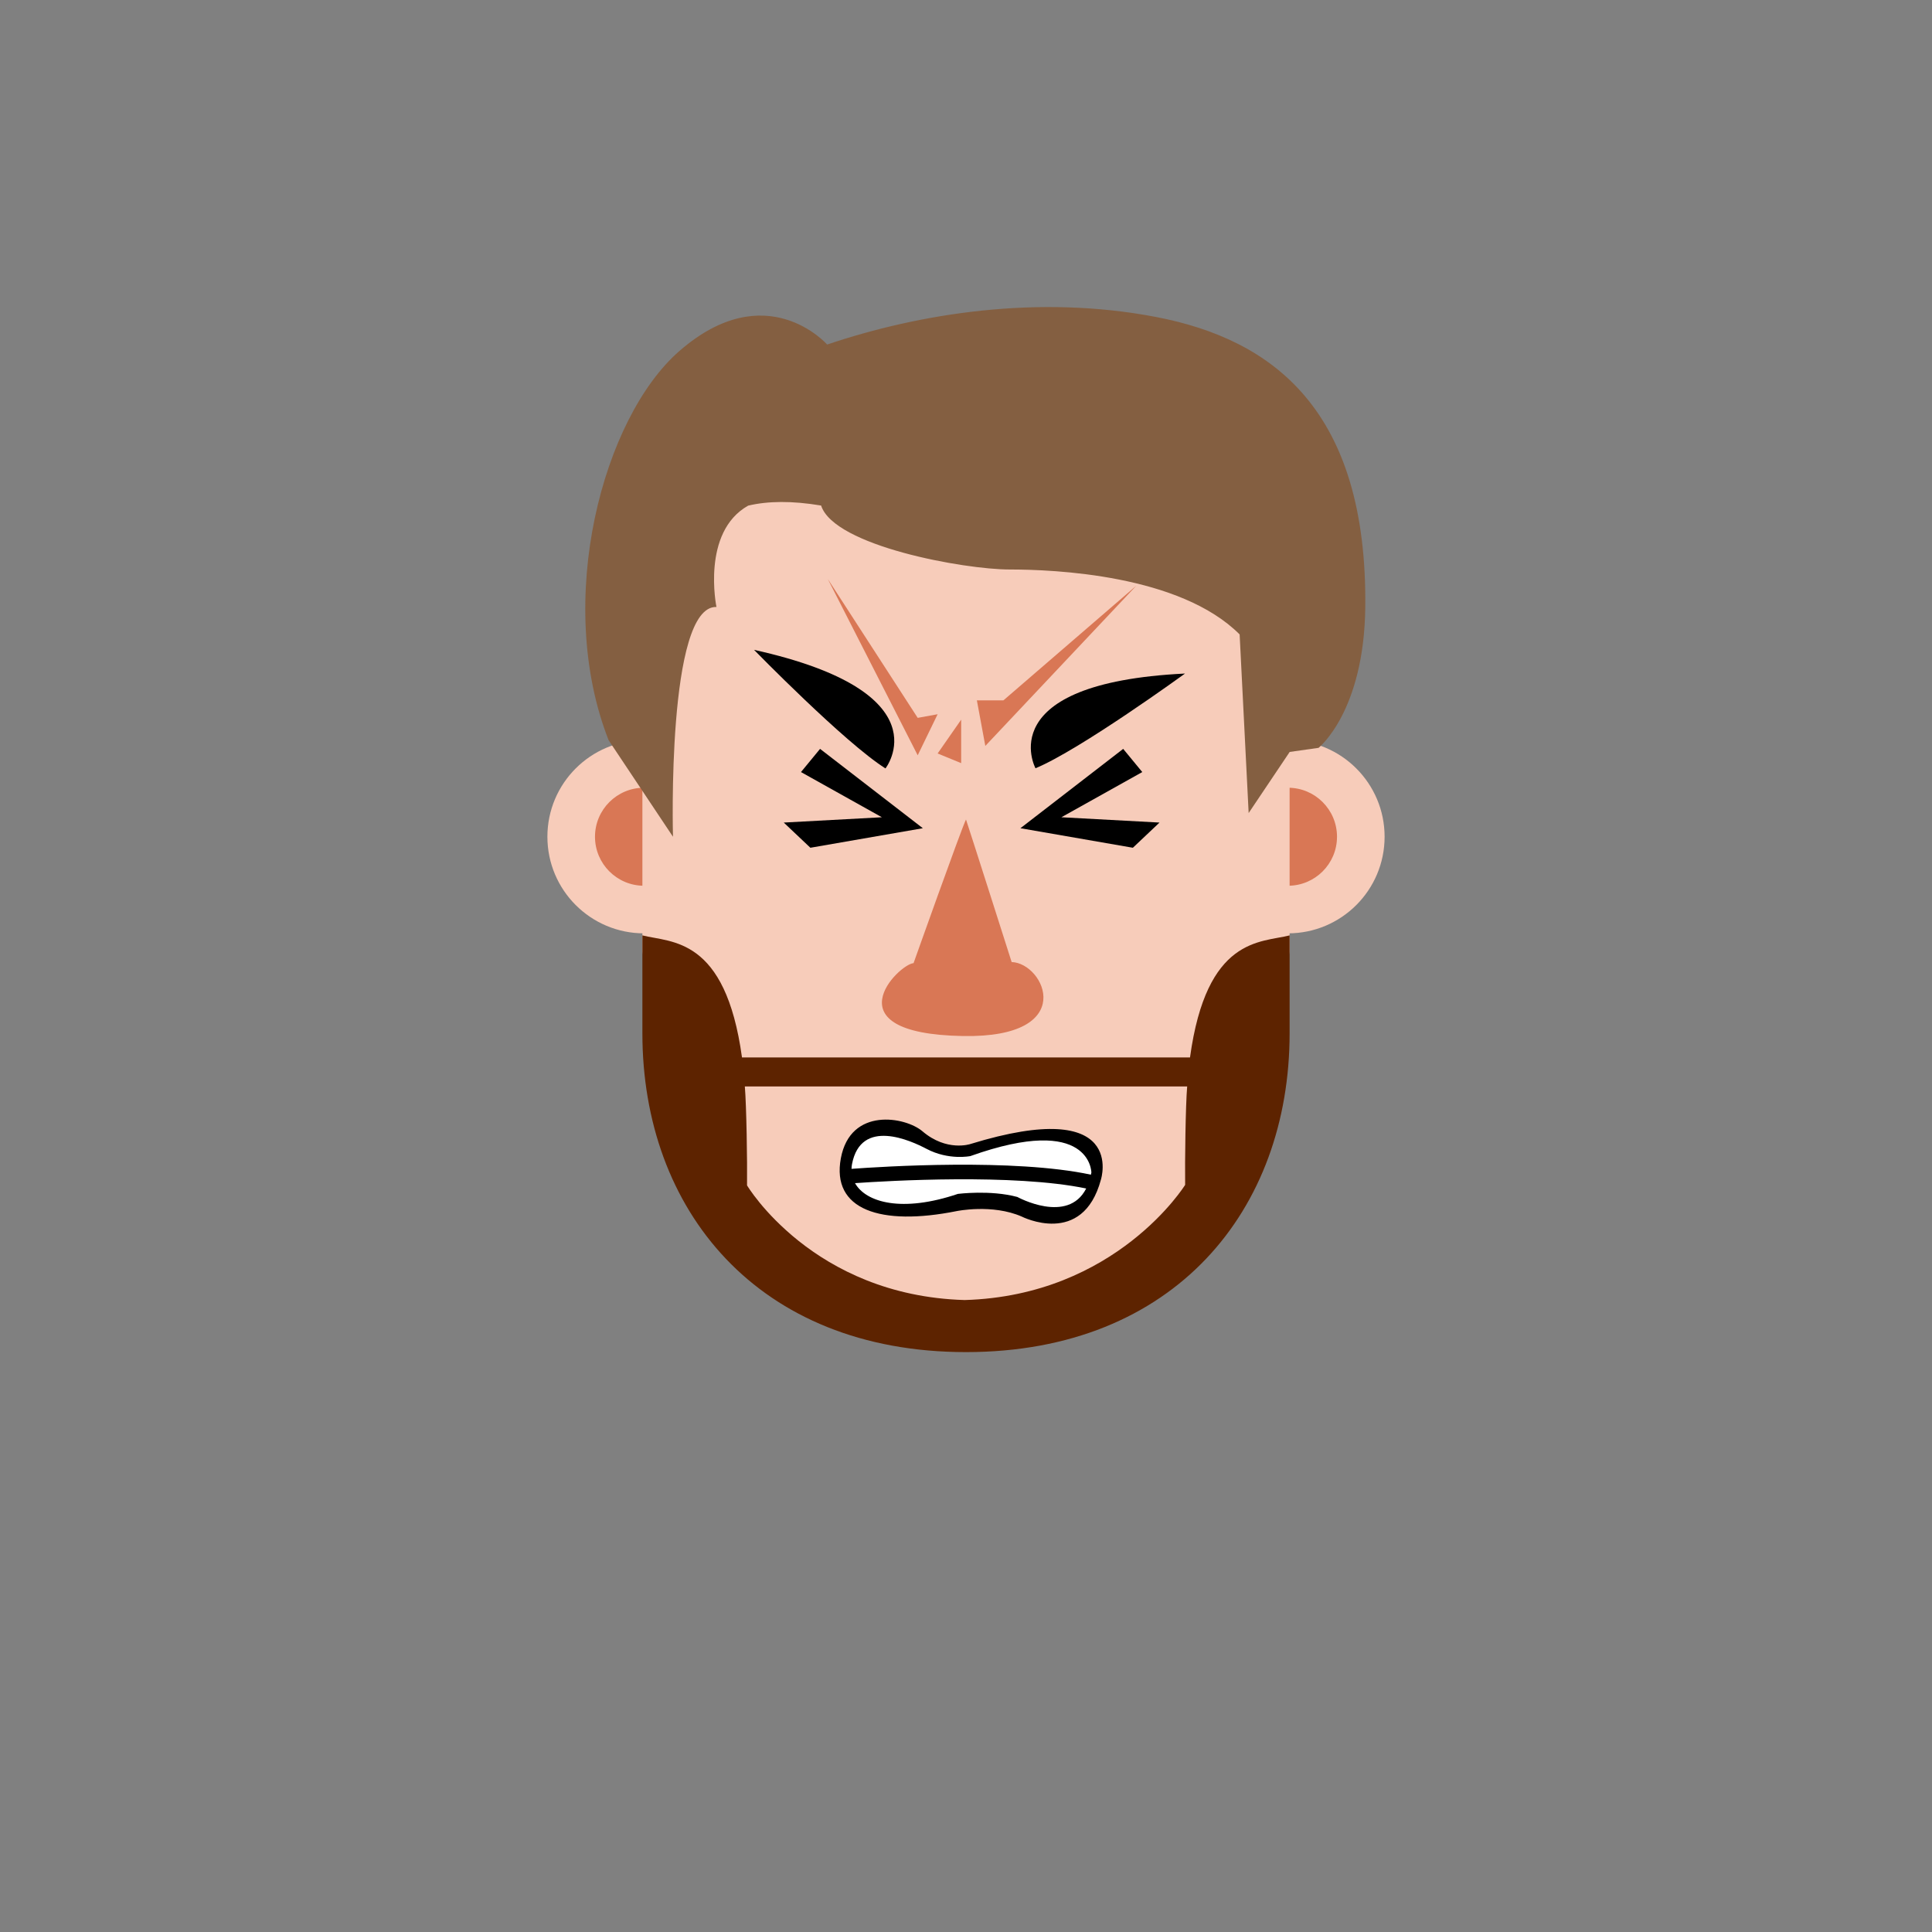 <?xml version="1.0" encoding="iso-8859-1"?><svg id="MegFaceScream" version="1.1" xmlns="http://www.w3.org/2000/svg" xmlns:xlink="http://www.w3.org/1999/xlink" xml:space="preserve" x="0px" y="0px" viewbox="0 0 400 400" width="400" height="400" ><rect width="100%" height="100%" fill="#808080" stroke="none"/><g id="Face"><g  /><g  /><circle  cx="133.333" cy="173.238" r="20" class="SkinColor" fill="#F7CCBA"  /><circle  cx="266.667" cy="173.238" r="20" class="SkinColor" fill="#F7CCBA"  /><circle  fill="#D97755" cx="266.667" cy="173.238" r="10.146" /><circle  fill="#D97755" cx="133.333" cy="173.238" r="10.146" /><path  d="M200.667,80h-1.333C162.883,80,133,102.549,133,139v58c4,22.105,17.193,45.733,27.333,55.5    c24.917,24,36.479,22.833,39.667,22.833c3.63,0,17.083,0.265,39.667-22.833C249.509,242.433,263,219.105,267,197v-58    C267,102.549,237.117,80,200.667,80z" class="SkinColor" fill="#F7CCBA"  /></g><g id="Beard"><path  d="M246.378,218.938h-92.756c-3.427-25-14.622-23.75-20.622-25.275v20.275c0,36.451,23.75,66,67,66    s67-29.549,67-66v-20.275C261,195.188,249.799,193.938,246.378,218.938z M245.37,245.317c0,0-14.203,22.926-45.65,23.844    c-31.496-0.918-45.053-23.74-45.053-23.74c0.061-4.879-0.117-16.484-0.457-20.484h91.581    C245.452,228.938,245.309,240.438,245.37,245.317z" class="BeardColor" fill="#5D2300"  /></g><g id="Nose"><path  fill="#D97755" d="M209.45,199.181c0,0-8.677-27.241-9.45-29.514c-1.022,2.063-10.857,29.741-10.857,29.741    c-3.107,0.223-17.628,14.594,10.221,15.092C223.438,214.931,216.305,199.397,209.45,199.181z" /></g><g id="Eyebrow"><path  d="M214.389,159.061c0,0-9.502-17.632,30.959-19.611C245.348,139.451,223.584,155.259,214.389,159.061z" /><path  d="M183.328,159.094c0,0,12.338-15.778-27.21-24.549C156.117,134.545,174.905,153.796,183.328,159.094z" /></g><g id="Hair"><path  fill="#845F41" d="M282.667,125.667c0.427-40.667-19-55.375-43.333-60.042c-24.333-4.667-48.856-0.774-68.083,5.708    c0,0-12.583-14.333-30.583,1.333c-15.842,13.789-26,51.667-14.667,80.571l13.333,20c0,0-1.333-47.905,9-47.571    c0,0-3.195-15.492,6.568-20.981c4.084-0.965,9.045-1.031,15.099-0.019c2.714,8.402,29.695,13.241,39,13.241    c9.269,0,35.292,1.067,47.652,13.441l1.868,36.984L267,155.704v-0.022l6-0.85C273,154.833,282.439,147.344,282.667,125.667z" /><g  /></g><g id="Top"><polygon  points="211.268,171.473 232.544,155.047 236.495,159.847 219.746,169.205 240.063,170.303 234.549,175.518" /><polygon  points="191.063,171.473 169.786,155.047 165.835,159.847 182.585,169.205 162.268,170.303 167.782,175.518" /><polygon  fill="#D97755" points="202.25,145 204,154.434 235.25,121.275 207.75,145" /><polygon  fill="#D97755" points="190,156.375 194.125,147.875 190,148.625 171.386,119.875" /><polygon  fill="#D97755" points="199,149 199,158 194.125,156" /><path  d="M200.886,236.865c0,0-4.886,1.642-9.896-2.64c-3.517-3.005-14.918-5.084-16.9,5.584   c-1.983,10.669,8.203,14.092,23.977,10.937c0,0,7.361-1.534,13.461,1.126c0,0,12.62,6.446,16.406-7.646   C227.933,244.226,233.509,226.822,200.886,236.865z" /><path  fill="#FFFFFF" d="M177.019,244.956c2.264,4.013,9.733,6.143,21.303,2.226c0,0,6.73-0.865,12.307,0.635    c0,0,10.425,5.743,14.257-1.752C209.894,242.949,183.914,244.474,177.019,244.956z" /><path  fill="#FFFFFF" d="M225.86,243.207c0.032-0.15,0.07-0.29,0.098-0.447c0,0-0.041-12.322-25.059-3.404    c0,0-4.467,0.926-9.048-1.488c-3.215-1.694-13.6-6.514-15.451,3.148c-0.063,0.331-0.095,0.659-0.105,0.982    C182.544,241.535,209.953,239.783,225.86,243.207z" /></g></svg>
